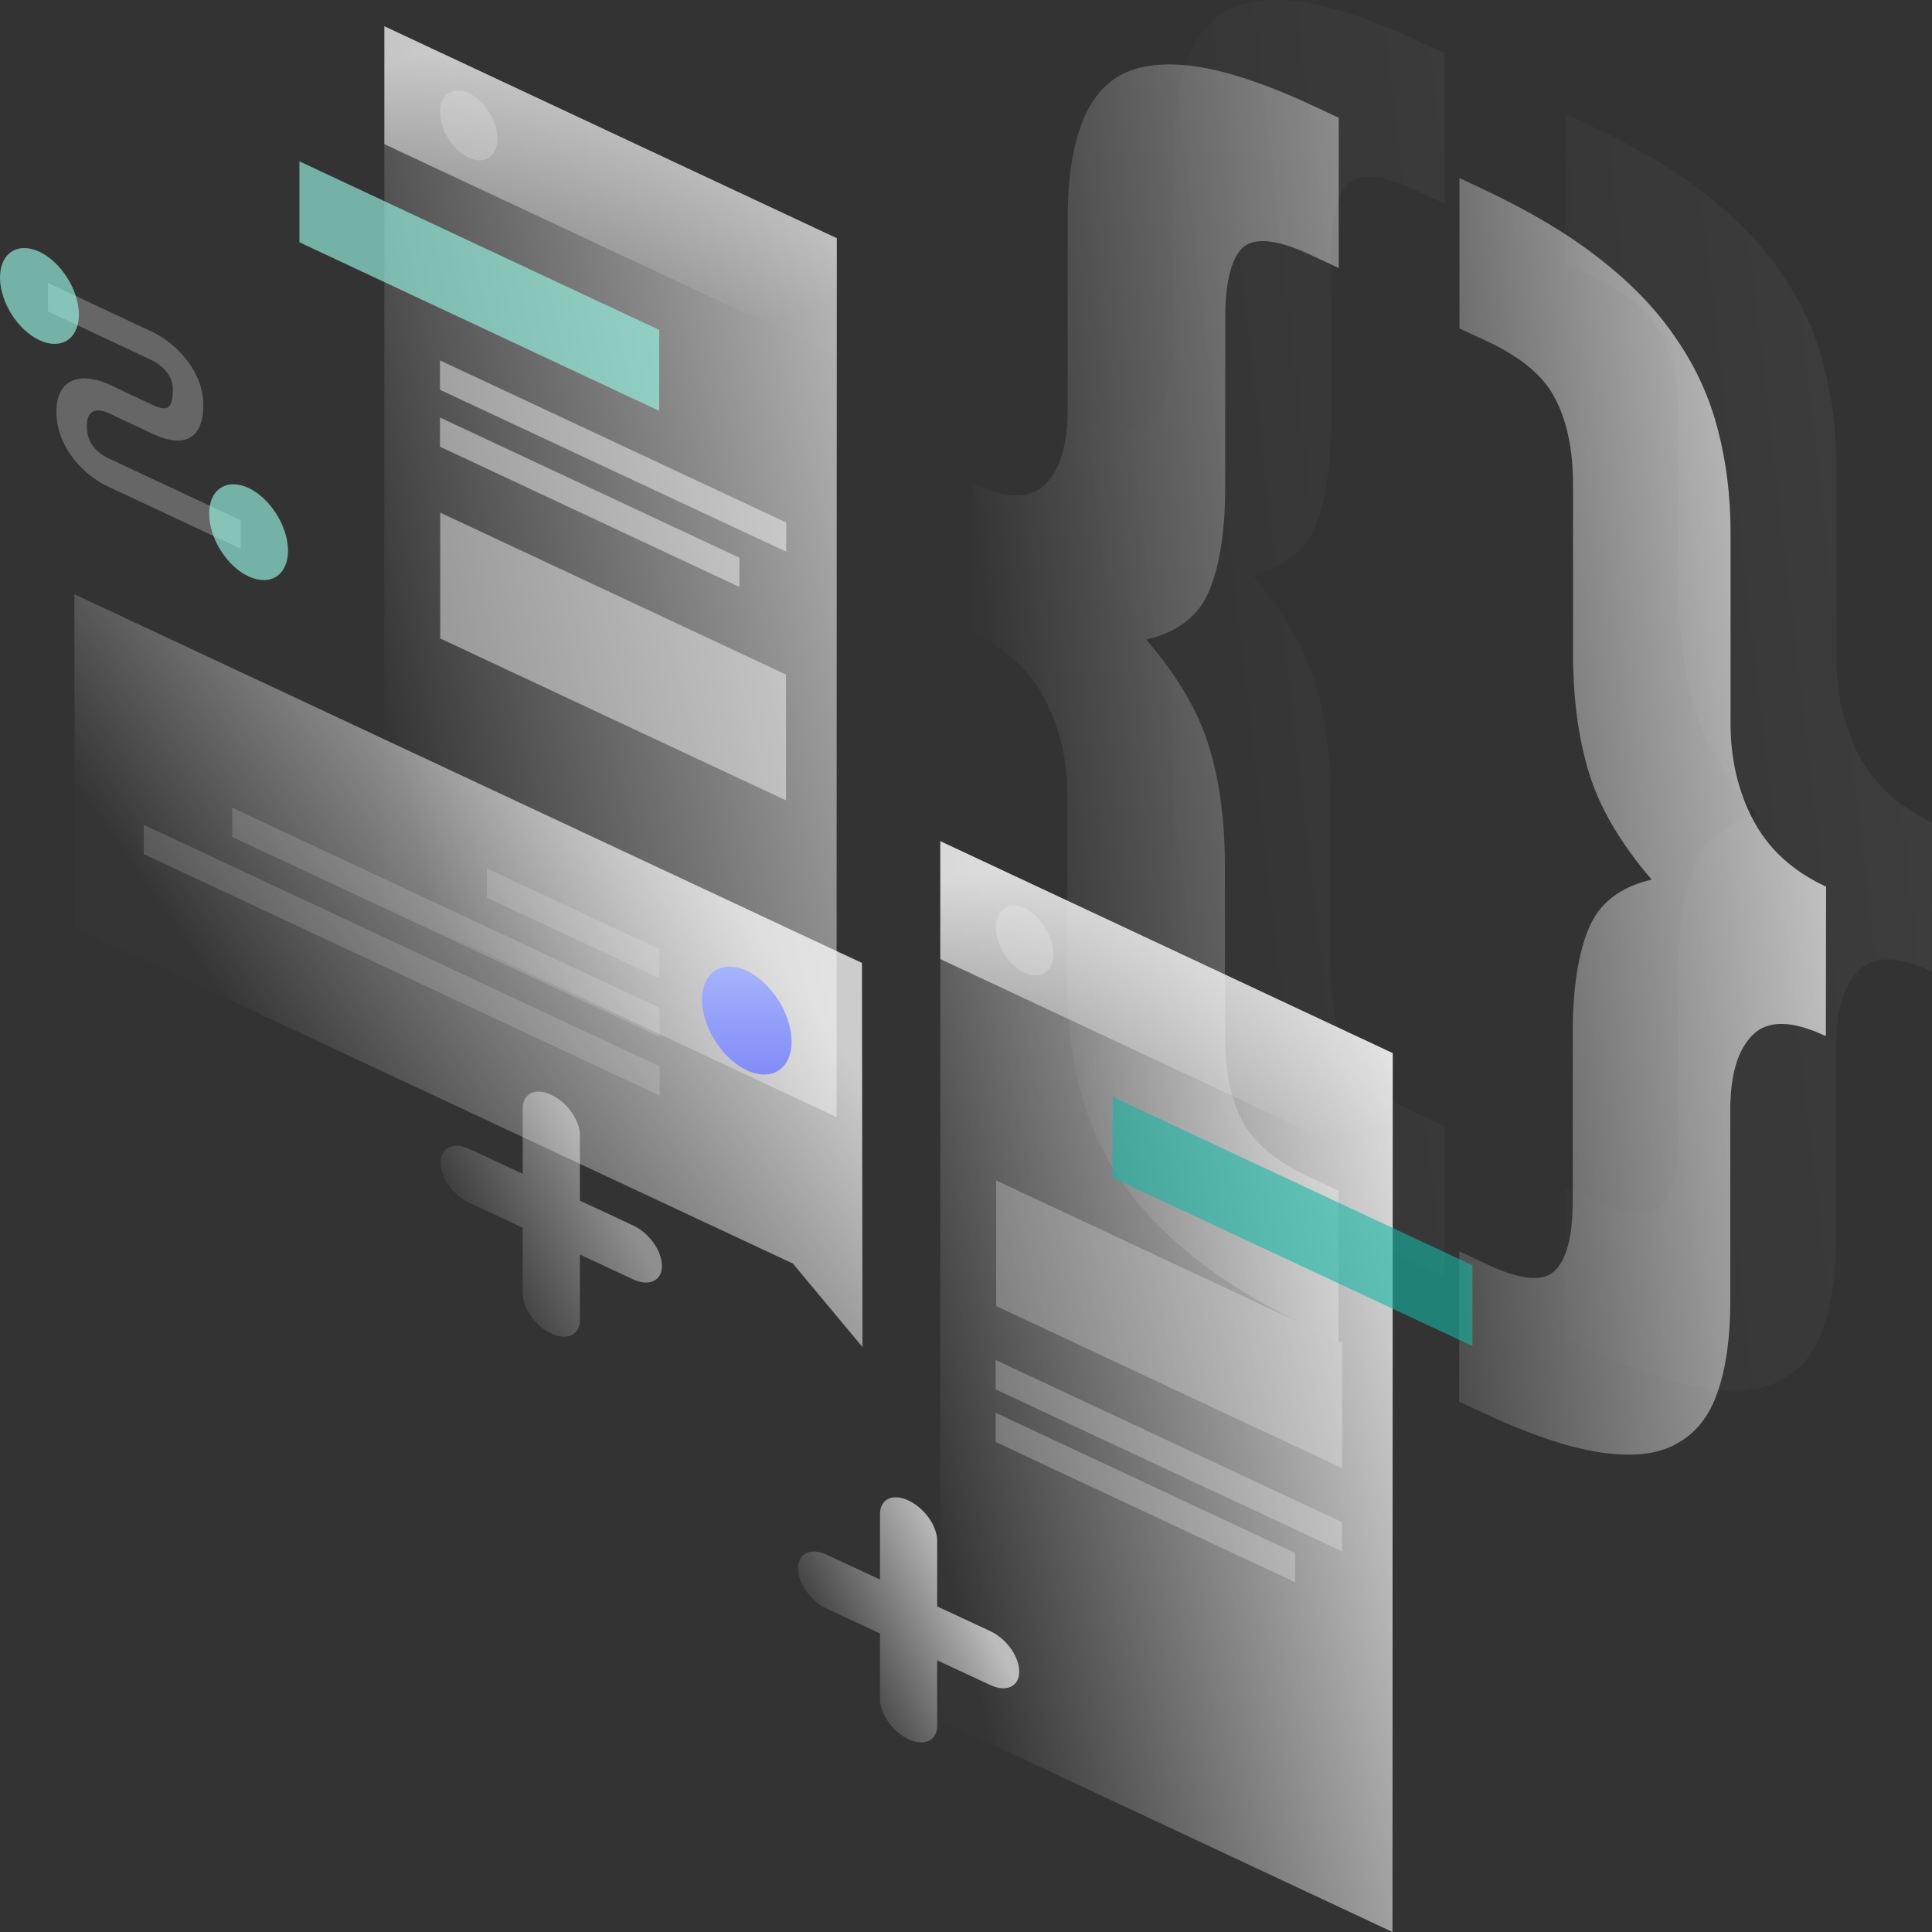 <svg width="84" height="84" viewBox="0 0 84 84" fill="none" xmlns="http://www.w3.org/2000/svg">
<rect x="0" y="0" width="84" height="84" fill="#333333" stroke="none"/>
<path opacity="0.07" d="M83.988 42.249C82.526 41.559 81.468 41.54 80.811 42.193C80.155 42.837 79.833 43.93 79.833 45.47V53.77C79.833 55.348 79.649 56.655 79.292 57.691C78.935 58.765 78.325 59.53 77.485 59.978C76.668 60.436 75.563 60.557 74.159 60.343C72.789 60.137 71.074 59.558 69.025 58.597L68.047 58.139V51.604L69.267 52.174C70.729 52.864 71.707 52.949 72.202 52.444C72.72 51.959 72.985 50.941 72.985 49.401V42.091C72.985 40.186 73.215 38.683 73.675 37.572C74.136 36.461 75.045 35.761 76.415 35.443C75.045 33.847 74.136 32.288 73.675 30.757C73.215 29.226 72.996 27.508 72.996 25.603V18.293C72.996 16.753 72.731 15.502 72.213 14.521C71.73 13.56 70.752 12.738 69.278 12.047L68.058 11.478V4.942L69.037 5.4C71.085 6.361 72.8 7.379 74.17 8.462C75.574 9.554 76.679 10.721 77.497 11.944C78.348 13.186 78.947 14.512 79.304 15.922C79.66 17.294 79.845 18.778 79.845 20.347V28.647C79.845 30.187 80.167 31.587 80.823 32.839C81.479 34.099 82.538 35.07 84 35.751L83.988 42.249Z" fill="url(#paint0_linear)"/>
<path opacity="0.07" d="M46.869 18.209C48.331 18.9 49.39 18.918 50.046 18.265C50.702 17.621 51.024 16.528 51.024 14.988V6.688C51.024 5.11 51.208 3.803 51.565 2.767C51.922 1.693 52.509 0.918 53.326 0.461C54.178 0.013 55.283 -0.109 56.652 0.097C58.057 0.312 59.783 0.9 61.832 1.861L62.81 2.319V8.854L61.59 8.285C60.129 7.594 59.127 7.5 58.609 7.986C58.126 8.49 57.873 9.508 57.873 11.048V18.358C57.873 20.263 57.642 21.766 57.182 22.877C56.721 23.979 55.812 24.688 54.443 25.006C55.812 26.602 56.721 28.161 57.182 29.692C57.642 31.223 57.861 32.941 57.861 34.846V42.156C57.861 43.696 58.103 44.947 58.598 45.909C59.116 46.889 60.117 47.72 61.579 48.402L62.799 48.971V55.506L61.82 55.049C59.772 54.087 58.045 53.06 56.641 51.968C55.271 50.885 54.166 49.727 53.315 48.486C52.497 47.263 51.91 45.946 51.553 44.527C51.197 43.155 51.013 41.67 51.013 40.102V31.802C51.013 30.262 50.69 28.861 50.034 27.61C49.378 26.35 48.319 25.379 46.857 24.697L46.869 18.209Z" fill="url(#paint1_linear)"/>
<path d="M79.385 45.05C77.923 44.359 76.864 44.341 76.208 44.994C75.552 45.638 75.23 46.731 75.23 48.271V56.571C75.23 58.149 75.046 59.456 74.689 60.492C74.332 61.566 73.722 62.331 72.882 62.779C72.064 63.237 70.959 63.358 69.555 63.143C68.186 62.938 66.471 62.359 64.422 61.398L63.443 60.94V54.405L64.663 54.974C66.125 55.665 67.103 55.749 67.599 55.245C68.116 54.76 68.381 53.742 68.381 52.202V44.891C68.381 42.987 68.611 41.484 69.072 40.373C69.532 39.262 70.441 38.562 71.811 38.244C70.441 36.648 69.532 35.089 69.072 33.557C68.611 32.026 68.393 30.308 68.393 28.404V21.094C68.393 19.553 68.128 18.302 67.61 17.322C67.127 16.36 66.148 15.539 64.675 14.848L63.455 14.278V7.743L64.433 8.201C66.482 9.162 68.197 10.18 69.567 11.263C70.971 12.355 72.076 13.522 72.893 14.745C73.745 15.987 74.343 17.313 74.7 18.722C75.057 20.095 75.241 21.579 75.241 23.148V31.448C75.241 32.988 75.563 34.388 76.219 35.639C76.876 36.9 77.934 37.871 79.396 38.552L79.385 45.05Z" fill="url(#paint2_linear)"/>
<path opacity="0.75" d="M42.265 21.01C43.727 21.701 44.786 21.719 45.442 21.066C46.098 20.421 46.42 19.329 46.42 17.789V9.489C46.42 7.911 46.604 6.604 46.961 5.568C47.318 4.494 47.905 3.719 48.722 3.262C49.574 2.814 50.679 2.692 52.048 2.898C53.453 3.112 55.179 3.701 57.228 4.662L58.206 5.12V11.655L56.986 11.085C55.525 10.395 54.523 10.301 54.005 10.787C53.522 11.291 53.269 12.308 53.269 13.849V21.159C53.269 23.064 53.038 24.567 52.578 25.678C52.117 26.779 51.208 27.489 49.839 27.806C51.208 29.403 52.117 30.962 52.578 32.493C53.038 34.024 53.257 35.742 53.257 37.647V44.957C53.257 46.497 53.499 47.748 53.994 48.71C54.512 49.69 55.513 50.521 56.975 51.203L58.195 51.772V58.307L57.216 57.85C55.168 56.888 53.441 55.861 52.037 54.769C50.667 53.686 49.562 52.528 48.711 51.286C47.893 50.063 47.306 48.747 46.95 47.328C46.593 45.956 46.408 44.471 46.408 42.903V34.603C46.408 33.062 46.086 31.662 45.43 30.411C44.774 29.151 43.715 28.18 42.253 27.498L42.265 21.01Z" fill="url(#paint3_linear)"/>
<path opacity="0.65" d="M16.713 1.143L36.383 10.357L36.372 48.57L16.701 39.355L16.713 1.143Z" fill="url(#paint4_linear)"/>
<path opacity="0.65" fill-rule="evenodd" clip-rule="evenodd" d="M13.018 7.015L28.66 14.344V17.863L13.018 10.534V7.015Z" fill="#99F6E4"/>
<path opacity="0.45" d="M19.141 22.289L34.173 29.328V34.799L19.141 27.76V22.289Z" fill="white"/>
<path opacity="0.45" d="M19.13 15.669L34.185 22.718V23.988L19.13 16.948V15.669Z" fill="white"/>
<path opacity="0.45" d="M19.13 18.153L32.148 24.249V25.519L19.13 19.422V18.153Z" fill="white"/>
<path opacity="0.65" d="M16.712 1.143L36.383 10.357V15.483L16.712 6.268V1.143Z" fill="url(#paint5_linear)"/>
<path opacity="0.2" d="M21.628 6.035C21.628 6.81 21.064 7.174 20.373 6.856C19.682 6.53 19.13 5.643 19.13 4.868C19.13 4.093 19.694 3.729 20.384 4.046C21.064 4.373 21.628 5.26 21.628 6.035Z" fill="white"/>
<path opacity="0.85" d="M40.884 36.573L60.554 45.788L60.543 84L40.872 74.785L40.884 36.573Z" fill="url(#paint6_linear)"/>
<path opacity="0.6" fill-rule="evenodd" clip-rule="evenodd" d="M48.377 47.692L64.019 55.012V58.522L48.365 51.203L48.377 47.692Z" fill="#14B8A6"/>
<path opacity="0.25" d="M43.312 51.324L58.356 58.373V63.834L43.312 56.785V51.324Z" fill="white"/>
<path opacity="0.25" d="M43.289 59.129L58.344 66.178V67.447L43.289 60.408V59.129Z" fill="white"/>
<path opacity="0.25" d="M43.289 61.425L56.307 67.522V68.791L43.289 62.695V61.425Z" fill="white"/>
<path opacity="0.75" d="M40.883 36.573L60.554 45.788V50.913L40.883 41.698V36.573Z" fill="url(#paint7_linear)"/>
<path opacity="0.2" d="M45.798 41.474C45.798 42.249 45.234 42.613 44.544 42.296C43.853 41.969 43.301 41.082 43.301 40.307C43.301 39.532 43.865 39.168 44.555 39.486C45.234 39.803 45.798 40.699 45.798 41.474Z" fill="white"/>
<path opacity="0.75" d="M37.477 41.867L3.234 25.837L3.246 40.317L34.473 54.938L37.5 58.569L37.477 41.867Z" fill="url(#paint8_linear)"/>
<path opacity="0.15" d="M28.672 41.269L21.167 37.758V39.028L28.672 42.538V41.269Z" fill="white"/>
<path opacity="0.15" d="M28.671 43.817L10.094 35.116V36.386L28.683 45.087L28.671 43.817Z" fill="white"/>
<path opacity="0.15" d="M28.683 46.366L6.25 35.863V37.133L28.683 47.636V46.366Z" fill="white"/>
<path fill-rule="evenodd" clip-rule="evenodd" d="M30.524 43.463C30.524 44.658 31.399 46.03 32.47 46.534C33.54 47.038 34.415 46.478 34.415 45.283C34.415 44.088 33.54 42.716 32.47 42.212C31.388 41.708 30.524 42.268 30.524 43.463Z" fill="url(#paint9_linear)"/>
<path opacity="0.25" d="M6.618 15.669L2.083 13.54V12.299L6.618 14.428C6.987 14.605 7.528 14.95 7.988 15.492C8.483 16.071 8.84 16.799 8.84 17.592C8.84 18.47 8.564 18.965 8.046 19.114C7.551 19.245 6.975 19.021 6.618 18.853L4.754 17.975L4.742 17.966C4.581 17.891 4.328 17.816 4.132 17.863C3.971 17.901 3.775 18.041 3.775 18.526C3.775 19.012 3.96 19.31 4.121 19.488C4.316 19.712 4.57 19.87 4.731 19.936L4.754 19.945L10.463 22.615V23.857L4.788 21.196C4.397 21.028 3.833 20.683 3.35 20.132C2.82 19.525 2.452 18.759 2.452 17.901C2.452 17.051 2.82 16.612 3.338 16.491C3.822 16.379 4.386 16.547 4.777 16.733L6.63 17.602C6.895 17.723 7.102 17.779 7.228 17.742C7.332 17.714 7.516 17.592 7.516 16.967C7.516 16.556 7.355 16.295 7.194 16.108C7.01 15.903 6.768 15.735 6.618 15.669Z" fill="white"/>
<path opacity="0.65" fill-rule="evenodd" clip-rule="evenodd" d="M3.43 13.671C3.43 14.736 2.659 15.231 1.715 14.792C0.771 14.353 0 13.13 0 12.066C0 11.001 0.771 10.507 1.715 10.945C2.659 11.393 3.43 12.617 3.43 13.671Z" fill="#99F6E4"/>
<path opacity="0.65" fill-rule="evenodd" clip-rule="evenodd" d="M12.523 23.942C12.523 25.006 11.752 25.501 10.808 25.062C9.864 24.623 9.093 23.4 9.093 22.336C9.093 21.271 9.864 20.777 10.808 21.215C11.752 21.664 12.523 22.887 12.523 23.942Z" fill="#99F6E4"/>
<path opacity="0.45" d="M23.97 47.601C24.66 47.927 25.213 48.702 25.213 49.356V52.203L27.538 53.286C28.229 53.613 28.781 54.388 28.781 55.041C28.781 55.686 28.217 55.947 27.538 55.63L25.213 54.547V57.394C25.213 58.038 24.649 58.3 23.97 57.982C23.279 57.656 22.727 56.881 22.727 56.227V53.38L20.402 52.297C19.711 51.97 19.159 51.195 19.159 50.541C19.159 49.897 19.723 49.636 20.402 49.953L22.727 51.036V48.189C22.727 47.535 23.279 47.274 23.97 47.601Z" fill="url(#paint10_linear)"/>
<path opacity="0.65" d="M39.504 65.241C40.194 65.567 40.747 66.342 40.747 66.996V69.844L43.072 70.926C43.762 71.253 44.315 72.028 44.315 72.682C44.315 73.326 43.751 73.587 43.072 73.27L40.747 72.187V75.034C40.747 75.678 40.183 75.94 39.504 75.623C38.813 75.296 38.261 74.521 38.261 73.867V71.02L35.935 69.937C35.245 69.61 34.692 68.835 34.692 68.182C34.692 67.537 35.256 67.276 35.935 67.594L38.261 68.676V65.829C38.261 65.175 38.813 64.914 39.504 65.241Z" fill="url(#paint11_linear)"/>
<defs>
<linearGradient id="paint0_linear" x1="85.49" y1="-42.563" x2="52.902" y2="-38.779" gradientUnits="userSpaceOnUse">
<stop stop-color="white"/>
<stop offset="1" stop-color="white" stop-opacity="0.01"/>
</linearGradient>
<linearGradient id="paint1_linear" x1="71.843" y1="-49.118" x2="39.26" y2="-45.335" gradientUnits="userSpaceOnUse">
<stop stop-color="white"/>
<stop offset="1" stop-color="white" stop-opacity="0.01"/>
</linearGradient>
<linearGradient id="paint2_linear" x1="80.887" y1="-39.763" x2="48.298" y2="-35.978" gradientUnits="userSpaceOnUse">
<stop stop-color="white"/>
<stop offset="1" stop-color="white" stop-opacity="0.01"/>
</linearGradient>
<linearGradient id="paint3_linear" x1="67.239" y1="-46.318" x2="34.656" y2="-42.534" gradientUnits="userSpaceOnUse">
<stop stop-color="white"/>
<stop offset="1" stop-color="white" stop-opacity="0.01"/>
</linearGradient>
<linearGradient id="paint4_linear" x1="31.264" y1="-12.121" x2="7.474" y2="-6.363" gradientUnits="userSpaceOnUse">
<stop stop-color="white"/>
<stop offset="1" stop-color="white" stop-opacity="0.01"/>
</linearGradient>
<linearGradient id="paint5_linear" x1="14.021" y1="3.402" x2="17.344" y2="17.786" gradientUnits="userSpaceOnUse">
<stop stop-color="white"/>
<stop offset="1" stop-color="white" stop-opacity="0.01"/>
</linearGradient>
<linearGradient id="paint6_linear" x1="55.435" y1="23.309" x2="31.645" y2="29.067" gradientUnits="userSpaceOnUse">
<stop stop-color="white"/>
<stop offset="1" stop-color="white" stop-opacity="0.01"/>
</linearGradient>
<linearGradient id="paint7_linear" x1="38.192" y1="38.834" x2="41.516" y2="53.218" gradientUnits="userSpaceOnUse">
<stop stop-color="white"/>
<stop offset="1" stop-color="white" stop-opacity="0.01"/>
</linearGradient>
<linearGradient id="paint8_linear" x1="24.135" y1="27.629" x2="6.955" y2="39.586" gradientUnits="userSpaceOnUse">
<stop stop-color="white"/>
<stop offset="1" stop-color="white" stop-opacity="0.01"/>
</linearGradient>
<linearGradient id="paint9_linear" x1="32.47" y1="42.026" x2="32.47" y2="46.719" gradientUnits="userSpaceOnUse">
<stop stop-color="#A5B4FC"/>
<stop offset="1" stop-color="#818CF8"/>
</linearGradient>
<linearGradient id="paint10_linear" x1="24.637" y1="47.908" x2="18.317" y2="51.204" gradientUnits="userSpaceOnUse">
<stop stop-color="white"/>
<stop offset="1" stop-color="white" stop-opacity="0.01"/>
</linearGradient>
<linearGradient id="paint11_linear" x1="40.171" y1="65.548" x2="33.851" y2="68.844" gradientUnits="userSpaceOnUse">
<stop stop-color="white"/>
<stop offset="1" stop-color="white" stop-opacity="0.01"/>
</linearGradient>
</defs>
</svg>
